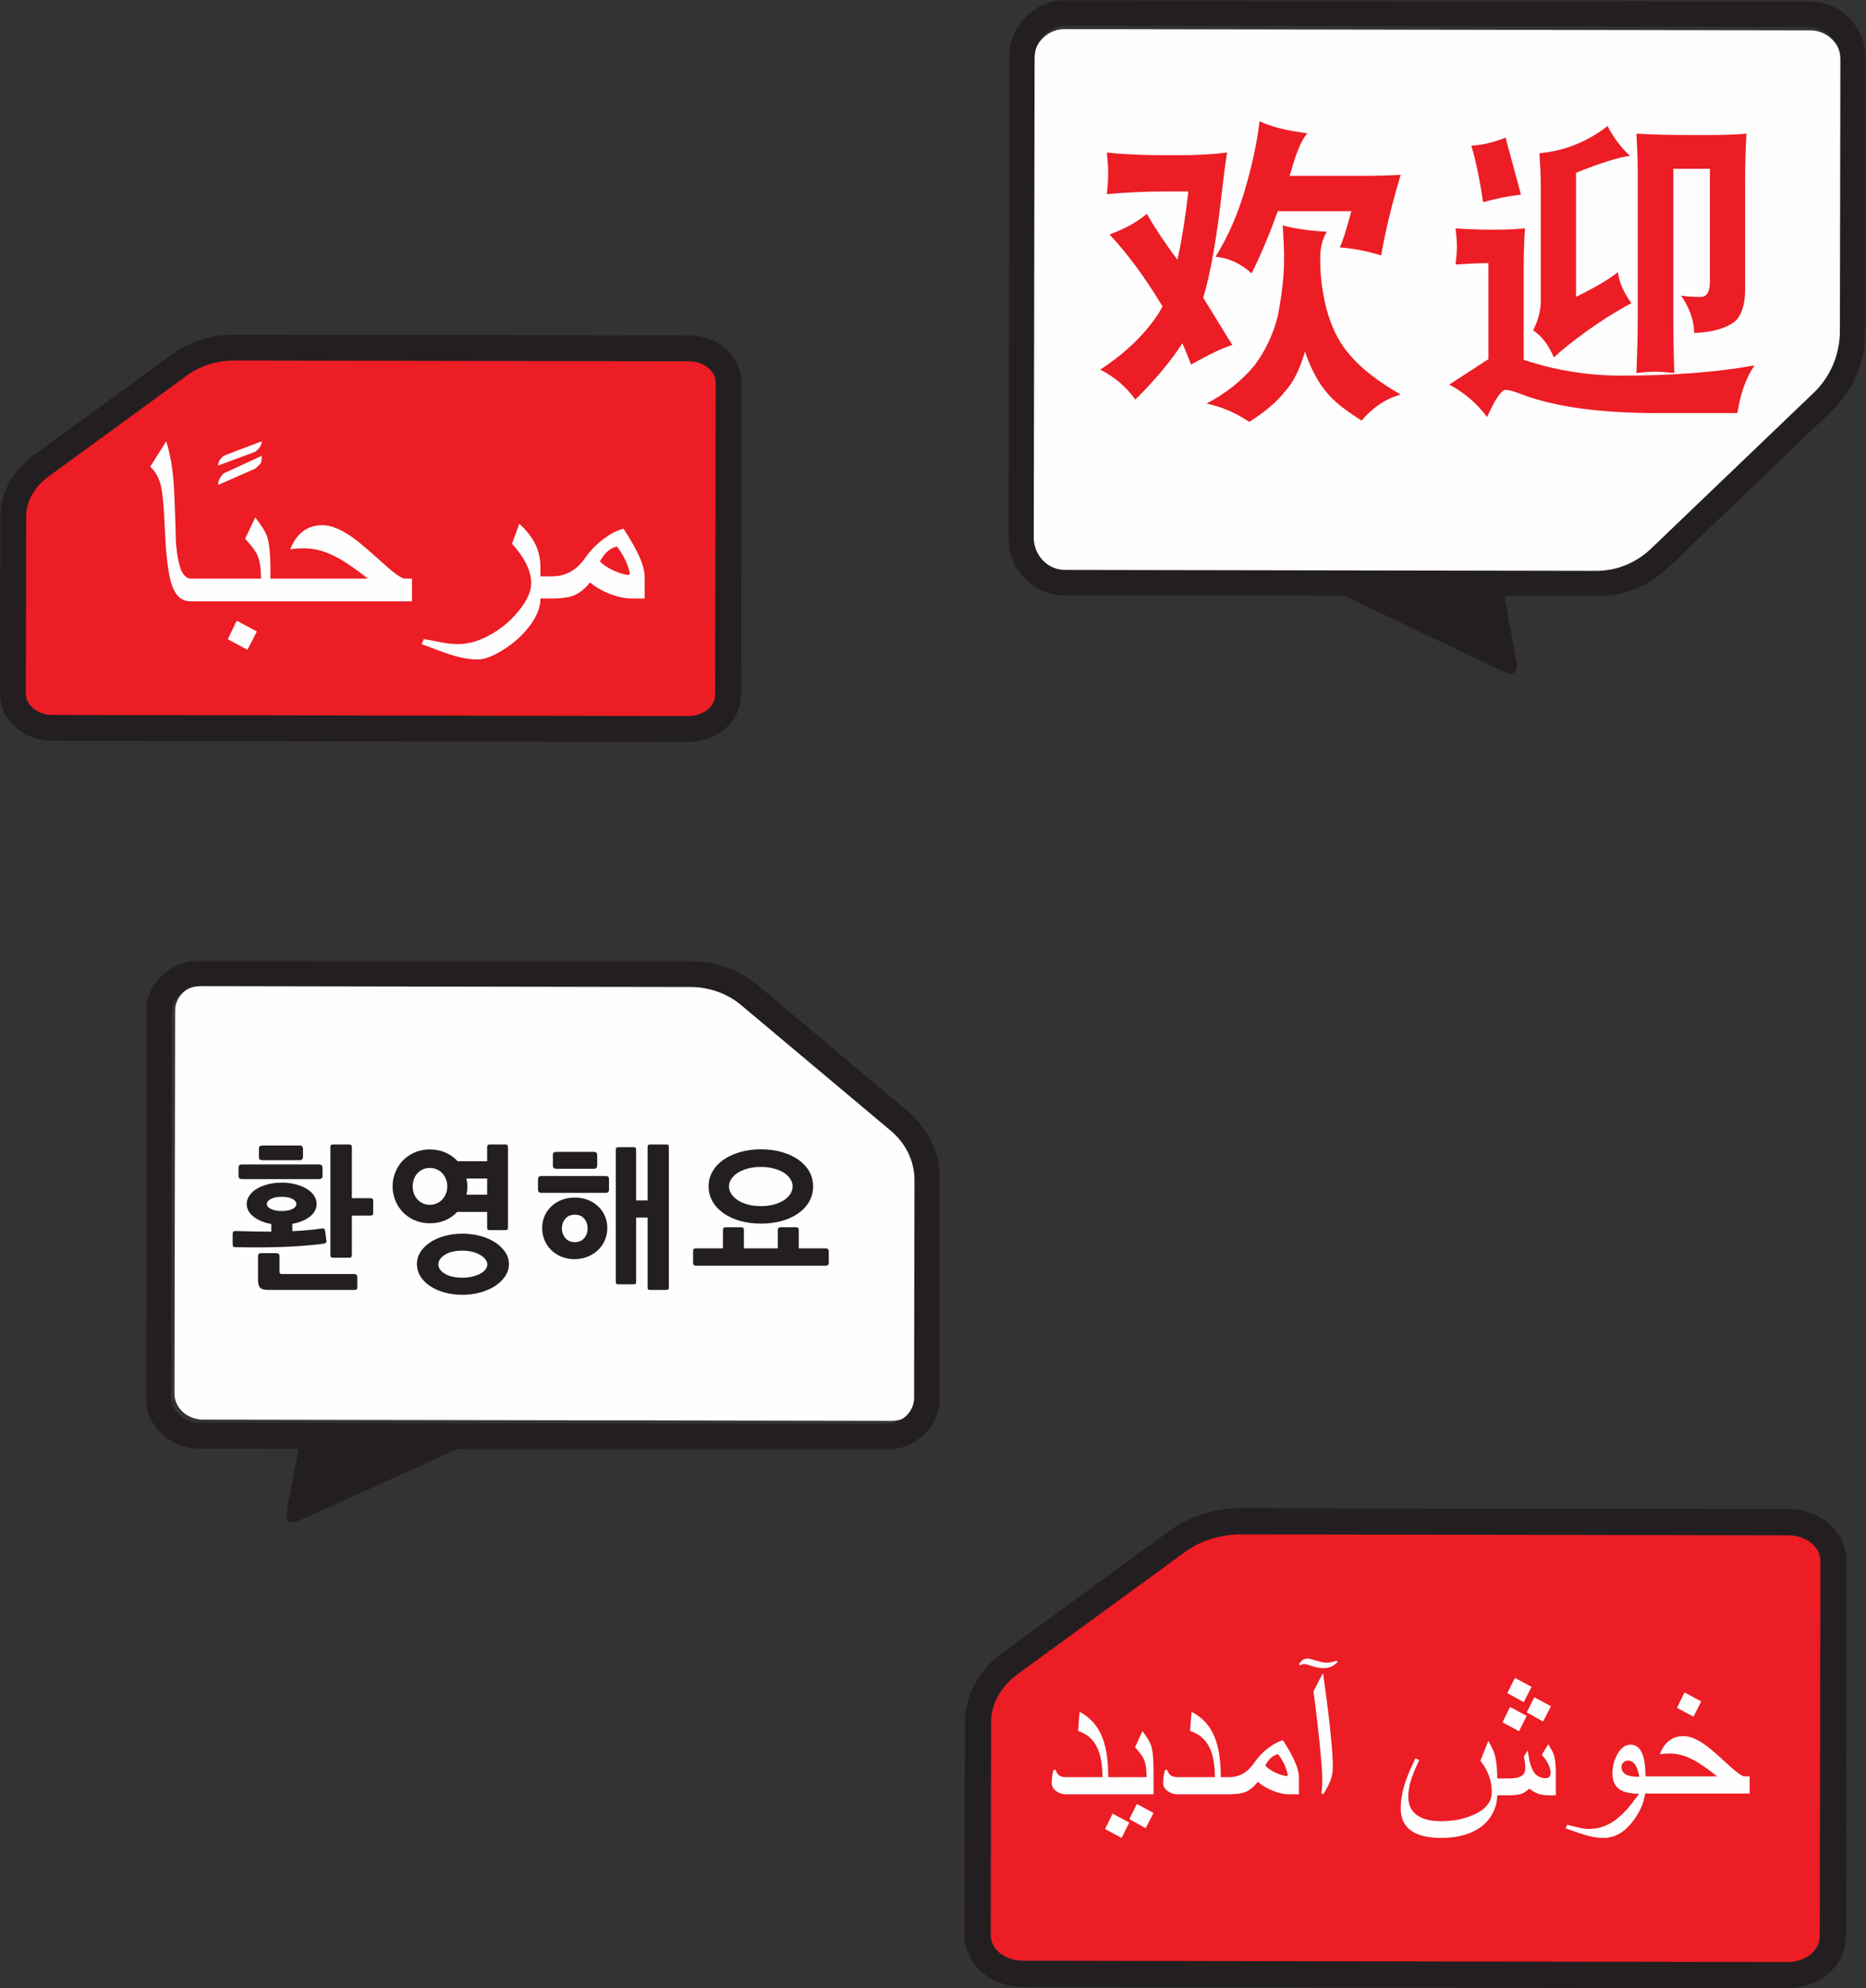 <?xml version="1.0" encoding="UTF-8"?>
<svg width="385px" height="410px" viewBox="0 0 385 410" version="1.1" xmlns="http://www.w3.org/2000/svg" xmlns:xlink="http://www.w3.org/1999/xlink">
    <rect x="0" y="0" width="385" height="410" fill="#333333" stroke="none"/>
    <title>left-SIM-images</title>
    <defs>
        <polygon id="path-1" points="0 0 164 0 164 101 0 101"></polygon>
        <polygon id="path-3" points="0 0 36 0 36 18 0 18"></polygon>
        <polygon id="path-5" points="0 0 177 0 177 123 0 123"></polygon>
    </defs>
    <g id="WEB-ELEMENTS" stroke="none" stroke-width="1" fill="none" fill-rule="evenodd">
        <g id="theSIMshop_LP_desktop" transform="translate(-212, -158)">
            <g id="left-SIM-images" transform="translate(212, 158)">
                <g id="Group-16" transform="translate(0, 69)">
                    <path d="M5,39 L5,74.413 C4.996,76.815 8.456,78.766 11.496,78.771 L142.376,79 C145.416,79.005 147.883,77.063 147.887,74.662 L148,10.521 C148.004,8.12 145.543,5.169 142.504,5.164 L48.956,5 C45.381,4.994 41.233,3.43 38.605,5.343 L10.081,28 C7.17,30.119 5.005,32.335 5,35.463 L5,39 Z" id="Fill-1" fill="#EC1D24"></path>
                    <g id="Group-5" fill="#231F20">
                        <path d="M48.36,0 C43.657,0 39.118,1.422 35.579,4.003 L6.843,24.963 C2.543,28.099 0.072,32.683 0.064,37.538 L1.39387603e-05,74.041 C-0.005,76.834 1.318,79.49 3.63,81.326 C5.607,82.898 8.166,83.765 10.836,83.77 L142.017,84 L142.039,84 C144.705,84 147.262,83.139 149.241,81.575 C151.553,79.747 152.882,77.099 152.887,74.309 L153,9.894 C153.005,7.1 151.682,4.445 149.371,2.608 C147.393,1.037 144.834,0.169 142.164,0.165 L48.401,0 L48.36,0 Z M48.36,5.343 C48.37,5.343 48.381,5.343 48.391,5.343 L142.154,5.508 C145.201,5.513 147.667,7.473 147.663,9.885 L147.55,74.299 C147.546,76.708 145.08,78.657 142.039,78.657 L142.027,78.657 L10.846,78.427 C7.799,78.421 5.333,76.462 5.337,74.05 L5.401,37.548 C5.407,34.406 7.068,31.41 9.986,29.282 L38.722,8.322 C41.348,6.406 44.788,5.343 48.36,5.343 L48.36,5.343 Z" id="Fill-3"></path>
                    </g>
                    <path d="M54,22 C50.228,23.423 47.613,24.416 46.159,24.988 C45.386,25.629 45,26.306 45,27 C48.509,25.708 51.063,24.759 52.658,24.162 C53.554,23.468 54,22.747 54,22" id="Fill-6" fill="#FEFEFE"></path>
                    <path d="M53.645,26.719 C53.883,26.495 54,25.925 54,25 C50.228,26.735 47.613,27.937 46.159,28.606 C45.386,29.38 45,30.174 45,31 C48.509,29.463 51.07,28.34 52.684,27.629 C53.089,27.247 53.409,26.944 53.645,26.719" id="Fill-8" fill="#FEFEFE"></path>
                    <polygon id="Fill-10" fill="#FEFEFE" points="47 62.806 51.05 65 53 61.217 48.85 59"></polygon>
                    <path d="M79.004,47.124 C76.221,44.606 74.214,42.895 72.982,41.996 C70.502,40.197 68.354,39.297 66.533,39.297 C64.676,39.297 63.141,39.884 61.929,41.052 C61.09,41.859 60.411,42.934 59.895,44.264 C60.821,44.137 61.742,44.073 62.651,44.073 C64.133,44.073 65.595,44.323 67.042,44.831 C68.324,45.281 69.745,46 71.297,46.987 C72.545,47.779 74.08,48.889 75.901,50.307 L55.795,50.307 L55.795,48.42 C55.795,45.218 55.555,42.925 55.073,41.536 C54.75,40.617 53.948,39.341 52.662,37.703 L50.575,42.103 C51.913,43.56 52.752,44.675 53.092,45.447 C53.591,46.567 53.841,48.185 53.841,50.307 L43.071,50.307 L40.538,50.307 L39.323,50.307 C38.734,50.307 38.191,49.93 37.691,49.173 C37.083,48.273 36.62,46.225 36.3,43.022 C36.12,36.041 35.941,31.612 35.764,29.744 C35.478,26.742 34.988,24.161 34.292,22 L31,27.231 C31.696,27.882 32.239,28.639 32.631,29.5 C32.954,30.204 33.209,31.103 33.395,32.213 C33.582,33.323 33.735,34.946 33.851,37.087 C33.965,39.228 34.076,41.311 34.186,43.345 C34.362,45.848 34.617,47.95 34.947,49.661 C35.276,51.373 35.764,52.653 36.406,53.519 C37.139,54.511 38.111,55 39.323,55 L40.538,55 L43.071,55 L54.086,55 L55.795,55 L85,55 L85,50.307 L83.395,50.307 C82.626,50.145 81.165,49.085 79.004,47.124" id="Fill-12" fill="#FEFEFE"></path>
                    <path d="M129.722,49.588 C128.699,49.469 127.612,49.136 126.458,48.589 C125.304,48.046 124.409,47.432 123.774,46.752 C124.303,45.876 124.76,45.253 125.148,44.887 C125.73,44.311 126.444,43.911 127.291,43.701 C127.96,44.577 128.499,45.429 128.903,46.252 C129.38,47.233 129.731,48.232 129.961,49.245 L129.722,49.588 Z M131.546,44.991 C130.823,43.521 129.856,41.865 128.64,40.028 C127.459,40.304 126.164,40.956 124.753,41.969 C123.185,43.112 121.863,44.449 120.788,45.986 C119.996,47.128 119.112,48.013 118.145,48.641 C116.893,49.45 115.466,49.85 113.861,49.85 L111.505,49.85 L111.505,48.041 C111.505,46.186 111.117,44.501 110.341,42.997 C109.654,41.665 108.588,40.332 107.142,39 L105.636,43.126 C106.817,44.425 107.734,45.681 108.385,46.909 C109.197,48.432 109.601,49.888 109.601,51.268 C109.601,52.881 108.819,54.689 107.25,56.693 C105.679,58.701 103.785,60.357 101.565,61.67 C99.116,63.107 96.762,63.826 94.507,63.826 C93.484,63.826 92.344,63.707 91.085,63.469 C89.823,63.231 88.612,63.003 87.45,62.774 L87,63.826 C88.25,64.297 89.512,64.773 90.781,65.244 C92.278,65.801 93.566,66.215 94.641,66.477 C96.049,66.829 97.363,67 98.577,67 C99.899,67 101.582,66.372 103.627,65.116 C105.777,63.802 107.576,62.232 109.019,60.409 C110.677,58.344 111.505,56.35 111.505,54.418 L113.94,54.418 C115.985,54.418 117.541,54.18 118.607,53.7 C119.672,53.219 120.717,52.353 121.739,51.111 C123.044,52.181 124.55,53.019 126.26,53.633 C127.739,54.161 129.071,54.418 130.251,54.418 L133,54.418 L133,49.85 C133,48.608 132.516,46.985 131.546,44.991 L131.546,44.991 Z" id="Fill-14" fill="#FEFEFE"></path>
                </g>
                <g id="Group-17" transform="translate(30, 198)">
                    <path d="M160,44.865 L159.922,89.652 C159.916,92.611 157.239,95.006 153.942,95 L11.961,94.752 C8.664,94.746 5.995,92.342 6,89.383 L6.139,10.348 C6.144,7.389 8.821,4.994 12.118,5 L113.601,5.178 C117.479,5.184 121.211,6.503 124.054,8.871 L155.071,34.704 C158.22,37.327 160.007,41.01 160,44.865" id="Fill-1" fill="#FEFEFE"></path>
                    <g id="Group-5">
                        <mask id="mask-2" fill="white">
                            <use xlink:href="#path-1"></use>
                        </mask>
                        <g id="Clip-4"></g>
                        <path d="M11.423,0 L11.413,0 L11.401,0 C5.201,0 0.148,4.805 0.138,10.71 L-8.66388362e-05,90.002 C-0.01,95.918 5.035,100.74 11.247,100.751 L152.637,101 L152.659,101 C158.859,101 163.912,96.196 163.922,90.29 L164,45.357 C164.01,39.906 161.523,34.688 157.179,31.043 L126.291,5.125 C122.499,1.944 117.595,0.187 112.483,0.178 L11.423,0 Z M11.401,5.354 L11.413,5.354 L112.474,5.532 C116.335,5.539 120.052,6.862 122.884,9.238 L153.772,35.155 C156.907,37.786 158.686,41.481 158.68,45.348 L158.602,90.281 C158.596,93.246 155.937,95.646 152.659,95.646 L152.647,95.646 L11.257,95.397 C7.973,95.391 5.315,92.979 5.32,90.011 L5.458,10.719 C5.464,7.754 8.124,5.354 11.401,5.354 L11.401,5.354 Z" id="Fill-3" fill="#231F20" mask="url(#mask-2)"></path>
                    </g>
                    <path d="M46.362,52.67 L42.597,52.67 L42.597,60.76 C42.597,60.991 42.554,61.148 42.47,61.232 C42.384,61.316 42.225,61.358 41.991,61.358 L38.769,61.358 C38.535,61.358 38.375,61.316 38.29,61.232 C38.205,61.148 38.163,60.991 38.163,60.76 L38.163,38.598 C38.163,38.367 38.205,38.21 38.29,38.126 C38.375,38.042 38.535,38 38.769,38 L41.991,38 C42.225,38 42.384,38.042 42.47,38.126 C42.554,38.21 42.597,38.367 42.597,38.598 L42.597,49.08 L46.362,49.08 C46.553,49.08 46.708,49.107 46.824,49.159 C46.941,49.212 47,49.385 47,49.679 L47,52.071 C47,52.302 46.952,52.46 46.856,52.544 C46.761,52.628 46.596,52.67 46.362,52.67 M28.113,48.797 C27.199,48.797 26.459,48.944 25.896,49.238 C25.332,49.532 25.051,49.879 25.051,50.277 C25.051,50.676 25.332,51.017 25.896,51.3 C26.459,51.583 27.199,51.725 28.113,51.725 C29.07,51.725 29.815,51.583 30.346,51.3 C30.878,51.017 31.144,50.676 31.144,50.277 C31.144,49.879 30.878,49.532 30.346,49.238 C29.815,48.944 29.07,48.797 28.113,48.797 M31.846,41.242 L24.093,41.242 C23.902,41.242 23.743,41.206 23.615,41.132 C23.487,41.059 23.423,40.875 23.423,40.581 L23.423,38.881 C23.423,38.609 23.487,38.43 23.615,38.346 C23.743,38.262 23.902,38.22 24.093,38.22 L31.846,38.22 C32.292,38.22 32.516,38.452 32.516,38.913 L32.516,40.518 C32.516,41.001 32.292,41.242 31.846,41.242 M43.044,68 L25.433,68 C24.987,68 24.62,67.963 24.333,67.89 C24.046,67.816 23.822,67.696 23.663,67.528 C23.503,67.36 23.391,67.129 23.328,66.835 C23.264,66.541 23.232,66.174 23.232,65.734 L23.232,61.043 C23.232,60.623 23.444,60.414 23.87,60.414 L26.996,60.414 C27.443,60.414 27.667,60.623 27.667,61.043 L27.667,64.254 C27.667,64.569 27.826,64.726 28.145,64.726 L43.044,64.726 C43.214,64.726 43.368,64.763 43.507,64.836 C43.645,64.91 43.714,65.062 43.714,65.293 L43.714,67.433 C43.714,67.727 43.645,67.895 43.507,67.937 C43.368,67.979 43.214,68 43.044,68 M35.834,45.146 L19.914,45.146 C19.446,45.146 19.212,44.925 19.212,44.485 L19.212,42.816 C19.212,42.355 19.446,42.124 19.914,42.124 L35.834,42.124 C36.301,42.124 36.536,42.355 36.536,42.816 L36.536,44.516 C36.536,44.936 36.301,45.146 35.834,45.146 M36.759,58.462 C33.824,58.84 30.825,59.07 27.762,59.154 C24.7,59.238 21.647,59.249 18.606,59.186 C18.351,59.186 18.186,59.134 18.112,59.028 C18.037,58.923 18,58.756 18,58.525 L18,56.478 C18,56.248 18.042,56.085 18.128,55.99 C18.212,55.896 18.372,55.849 18.606,55.849 C19.861,55.891 21.095,55.922 22.307,55.943 C23.519,55.964 24.742,55.975 25.976,55.975 L25.976,54.401 C24.465,54.128 23.243,53.624 22.307,52.89 C21.371,52.156 20.903,51.284 20.903,50.277 C20.903,49.647 21.089,49.065 21.461,48.53 C21.833,47.995 22.339,47.533 22.977,47.145 C23.615,46.756 24.375,46.447 25.258,46.216 C26.14,45.985 27.092,45.87 28.113,45.87 C29.134,45.87 30.086,45.985 30.969,46.216 C31.851,46.447 32.616,46.756 33.266,47.145 C33.914,47.533 34.419,47.995 34.781,48.53 C35.142,49.065 35.323,49.647 35.323,50.277 C35.323,51.284 34.861,52.15 33.936,52.874 C33.01,53.598 31.803,54.097 30.314,54.369 L30.314,55.881 C31.314,55.838 32.303,55.776 33.282,55.691 C34.26,55.608 35.249,55.492 36.249,55.345 C36.546,55.303 36.748,55.309 36.855,55.361 C36.961,55.413 37.035,55.566 37.078,55.817 L37.333,57.801 C37.375,58.032 37.344,58.189 37.238,58.273 C37.131,58.357 36.971,58.42 36.759,58.462" id="Fill-6" fill="#231F20"></path>
                    <path d="M70.512,45.021 L66.242,45.021 C66.366,45.577 66.429,46.122 66.429,46.656 C66.429,47.254 66.366,47.821 66.242,48.355 L70.512,48.355 L70.512,45.021 Z M65.431,59.895 C63.873,59.895 62.652,60.184 61.769,60.761 C60.886,61.338 60.444,62.001 60.444,62.749 C60.444,63.476 60.886,64.111 61.769,64.656 C62.652,65.201 63.873,65.474 65.431,65.474 C66.158,65.474 66.834,65.398 67.457,65.249 C68.08,65.1 68.621,64.901 69.078,64.656 C69.535,64.41 69.893,64.121 70.153,63.791 C70.413,63.459 70.543,63.112 70.543,62.749 C70.543,62.385 70.413,62.033 70.153,61.691 C69.893,61.349 69.535,61.045 69.078,60.777 C68.621,60.51 68.08,60.296 67.457,60.136 C66.834,59.976 66.158,59.895 65.431,59.895 L65.431,59.895 Z M65.431,69 C64.08,69 62.834,68.839 61.691,68.519 C60.548,68.199 59.556,67.755 58.714,67.189 C57.873,66.622 57.213,65.954 56.736,65.185 C56.257,64.416 56.018,63.571 56.018,62.652 C56.018,61.777 56.257,60.959 56.736,60.2 C57.213,59.442 57.873,58.779 58.714,58.212 C59.556,57.646 60.548,57.203 61.691,56.882 C62.834,56.561 64.08,56.401 65.431,56.401 C66.72,56.401 67.94,56.556 69.094,56.866 C70.247,57.176 71.26,57.614 72.132,58.18 C73.005,58.747 73.701,59.41 74.221,60.168 C74.74,60.927 75,61.755 75,62.652 C75,63.571 74.74,64.416 74.221,65.185 C73.701,65.954 73.005,66.622 72.132,67.189 C71.26,67.755 70.247,68.199 69.094,68.519 C67.94,68.839 66.72,69 65.431,69 L65.431,69 Z M58.668,42.841 C58.127,42.841 57.644,42.942 57.218,43.145 C56.792,43.349 56.424,43.621 56.112,43.963 C55.8,44.305 55.561,44.711 55.395,45.181 C55.228,45.651 55.146,46.143 55.146,46.656 C55.146,47.168 55.228,47.655 55.395,48.114 C55.561,48.574 55.8,48.975 56.112,49.316 C56.424,49.658 56.792,49.931 57.218,50.134 C57.644,50.337 58.127,50.439 58.668,50.439 C59.208,50.439 59.701,50.337 60.148,50.134 C60.595,49.931 60.974,49.658 61.286,49.316 C61.598,48.975 61.842,48.574 62.018,48.114 C62.195,47.655 62.283,47.168 62.283,46.656 C62.283,46.143 62.195,45.651 62.018,45.181 C61.842,44.711 61.598,44.305 61.286,43.963 C60.974,43.621 60.595,43.349 60.148,43.145 C59.701,42.942 59.208,42.841 58.668,42.841 L58.668,42.841 Z M58.668,54.253 C57.525,54.253 56.48,54.045 55.535,53.628 C54.589,53.212 53.784,52.656 53.12,51.961 C52.454,51.267 51.935,50.46 51.561,49.541 C51.187,48.622 51,47.66 51,46.656 C51,45.63 51.187,44.658 51.561,43.738 C51.935,42.819 52.454,42.013 53.12,41.318 C53.784,40.624 54.589,40.067 55.535,39.651 C56.48,39.234 57.525,39.026 58.668,39.026 C59.873,39.026 60.963,39.245 61.94,39.683 C62.917,40.121 63.748,40.714 64.434,41.462 L70.512,41.462 L70.512,38.609 C70.512,38.374 70.553,38.214 70.636,38.128 C70.719,38.043 70.875,38 71.104,38 L74.221,38 C74.449,38 74.605,38.043 74.688,38.128 C74.771,38.214 74.813,38.374 74.813,38.609 L74.813,55.087 C74.813,55.343 74.771,55.503 74.688,55.568 C74.605,55.632 74.449,55.664 74.221,55.664 L71.104,55.664 C70.875,55.664 70.719,55.632 70.636,55.568 C70.553,55.503 70.512,55.343 70.512,55.087 L70.512,51.913 L64.34,51.913 C63.654,52.64 62.834,53.212 61.878,53.628 C60.922,54.045 59.852,54.253 58.668,54.253 L58.668,54.253 Z" id="Fill-8" fill="#231F20"></path>
                    <path d="M107.424,68 L104.193,68 C103.958,68 103.804,67.963 103.729,67.89 C103.654,67.817 103.617,67.666 103.617,67.437 L103.617,53.078 L101.25,53.078 L101.25,66.28 C101.25,66.55 101.212,66.712 101.138,66.764 C101.063,66.816 100.909,66.842 100.674,66.842 L97.667,66.842 C97.432,66.842 97.272,66.816 97.187,66.764 C97.102,66.712 97.059,66.55 97.059,66.28 L97.059,39.126 C97.059,38.897 97.102,38.746 97.187,38.672 C97.272,38.6 97.432,38.563 97.667,38.563 L100.674,38.563 C100.909,38.563 101.063,38.6 101.138,38.672 C101.212,38.746 101.25,38.897 101.25,39.126 L101.25,49.543 L103.617,49.543 L103.617,38.563 C103.617,38.334 103.66,38.182 103.746,38.109 C103.83,38.036 103.99,38 104.225,38 L107.424,38 C107.659,38 107.813,38.036 107.888,38.109 C107.962,38.182 108,38.334 108,38.563 L108,67.437 C108,67.666 107.962,67.817 107.888,67.89 C107.813,67.963 107.659,68 107.424,68 M88.582,52.484 C87.771,52.484 87.126,52.76 86.647,53.313 C86.166,53.866 85.927,54.528 85.927,55.299 C85.927,56.071 86.166,56.738 86.647,57.301 C87.126,57.864 87.771,58.146 88.582,58.146 C89.435,58.146 90.09,57.864 90.549,57.301 C91.007,56.738 91.237,56.071 91.237,55.299 C91.237,54.528 91.007,53.866 90.549,53.313 C90.09,52.76 89.435,52.484 88.582,52.484 M92.548,43.005 L84.775,43.005 C84.583,43.005 84.418,42.969 84.279,42.895 C84.14,42.822 84.071,42.64 84.071,42.348 L84.071,40.19 C84.071,39.919 84.14,39.741 84.279,39.658 C84.418,39.575 84.583,39.532 84.775,39.532 L92.548,39.532 C92.996,39.532 93.22,39.762 93.22,40.221 L93.22,42.317 C93.22,42.776 92.996,43.005 92.548,43.005 M88.55,61.649 C87.569,61.649 86.667,61.483 85.846,61.149 C85.025,60.816 84.322,60.362 83.735,59.788 C83.149,59.215 82.69,58.537 82.36,57.755 C82.029,56.973 81.864,56.134 81.864,55.237 C81.864,54.34 82.029,53.511 82.36,52.75 C82.69,51.989 83.154,51.326 83.751,50.763 C84.348,50.2 85.058,49.757 85.879,49.434 C86.699,49.111 87.601,48.949 88.582,48.949 C89.562,48.949 90.463,49.111 91.285,49.434 C92.106,49.757 92.815,50.2 93.412,50.763 C94.009,51.326 94.473,51.989 94.804,52.75 C95.135,53.511 95.3,54.34 95.3,55.237 C95.3,56.113 95.135,56.942 94.804,57.724 C94.473,58.506 94.009,59.184 93.412,59.757 C92.815,60.331 92.101,60.789 91.269,61.133 C90.437,61.478 89.531,61.649 88.55,61.649 M94.98,47.979 L81.704,47.979 C81.234,47.979 81,47.75 81,47.291 L81,45.163 C81,44.726 81.234,44.506 81.704,44.506 L94.98,44.506 C95.428,44.506 95.652,44.726 95.652,45.163 L95.652,47.322 C95.652,47.76 95.428,47.979 94.98,47.979" id="Fill-10" fill="#231F20"></path>
                    <path d="M127,42.634 C126.004,42.634 125.102,42.744 124.293,42.964 C123.484,43.183 122.795,43.476 122.225,43.841 C121.654,44.206 121.208,44.635 120.887,45.125 C120.565,45.616 120.404,46.123 120.404,46.645 C120.404,47.188 120.565,47.705 120.887,48.196 C121.208,48.687 121.654,49.12 122.225,49.496 C122.795,49.872 123.484,50.17 124.293,50.389 C125.102,50.608 126.004,50.718 127,50.718 C127.975,50.718 128.867,50.608 129.676,50.389 C130.484,50.17 131.174,49.872 131.745,49.496 C132.315,49.12 132.755,48.687 133.067,48.196 C133.378,47.705 133.534,47.188 133.534,46.645 C133.534,46.123 133.378,45.616 133.067,45.125 C132.755,44.635 132.315,44.206 131.745,43.841 C131.174,43.476 130.484,43.183 129.676,42.964 C128.867,42.744 127.975,42.634 127,42.634 M127,54.321 C125.465,54.321 124.044,54.139 122.738,53.773 C121.431,53.408 120.29,52.885 119.316,52.206 C118.34,51.528 117.578,50.718 117.029,49.778 C116.479,48.838 116.204,47.794 116.204,46.645 C116.204,45.517 116.479,44.483 117.029,43.543 C117.578,42.603 118.336,41.799 119.3,41.13 C120.264,40.462 121.405,39.94 122.722,39.564 C124.039,39.188 125.465,39 127,39 C128.556,39 129.987,39.188 131.294,39.564 C132.6,39.94 133.736,40.462 134.7,41.13 C135.664,41.799 136.416,42.603 136.956,43.543 C137.495,44.483 137.764,45.517 137.764,46.645 C137.764,47.794 137.495,48.838 136.956,49.778 C136.416,50.718 135.664,51.528 134.7,52.206 C133.736,52.885 132.6,53.408 131.294,53.773 C129.987,54.139 128.556,54.321 127,54.321 M140.347,63 L113.622,63 C113.352,63 113.181,62.937 113.109,62.812 C113.036,62.687 113,62.53 113,62.342 L113,60.086 C113,59.856 113.036,59.69 113.109,59.585 C113.181,59.48 113.352,59.428 113.622,59.428 L119.16,59.428 L119.16,55.7 C119.16,55.47 119.201,55.308 119.285,55.214 C119.367,55.12 119.534,55.073 119.782,55.073 L122.831,55.073 C123.1,55.073 123.277,55.12 123.36,55.214 C123.443,55.308 123.484,55.47 123.484,55.7 L123.484,59.428 L130.484,59.428 L130.484,55.7 C130.484,55.47 130.526,55.308 130.609,55.214 C130.692,55.12 130.868,55.073 131.138,55.073 L134.187,55.073 C134.436,55.073 134.601,55.12 134.684,55.214 C134.767,55.308 134.809,55.47 134.809,55.7 L134.809,59.428 L140.347,59.428 C140.782,59.428 141,59.647 141,60.086 L141,62.342 C141,62.781 140.782,63 140.347,63" id="Fill-12" fill="#231F20"></path>
                    <g id="Group-16" transform="translate(29, 98)">
                        <mask id="mask-4" fill="white">
                            <use xlink:href="#path-3"></use>
                        </mask>
                        <g id="Clip-15"></g>
                        <path d="M2.889,1.282 L0.03,16.17 C-0.203,17.38 0.972,18.363 2.063,17.87 L35.113,2.93 C36.579,2.268 36.121,-0.002 34.523,0 L4.331,0.052 C3.63,0.053 3.026,0.568 2.889,1.282" id="Fill-14" fill="#231F20" mask="url(#mask-4)"></path>
                    </g>
                </g>
                <g id="Group-30" transform="translate(199, 311)">
                    <path d="M4,89.094 C3.994,92.187 7.062,94.699 10.85,94.706 L173.99,95 C177.779,95.007 180.854,92.506 180.859,89.413 L178.669,9.803 C178.675,6.71 175.082,3.007 171.293,3 L57.544,0.999 C53.088,0.992 48.793,2.356 45.518,4.819 L9.781,31.693 C6.153,34.421 4.086,38.263 4.079,42.291 L4,89.094 Z" id="Fill-1" fill="#EC1D24"></path>
                    <g id="Group-5" fill="#231F20">
                        <path d="M57.154,0 C51.709,0 46.459,1.642 42.373,4.622 L7.81,29.836 C2.906,33.415 0.087,38.626 0.077,44.135 L1.49889465e-05,88.046 C-0.005,91.089 1.445,93.99 3.978,96.003 C6.18,97.753 9.037,98.719 12.024,98.724 L169.803,99 L169.828,99 C172.809,99 175.664,98.041 177.867,96.3 C180.402,94.296 181.859,91.403 181.864,88.364 L182,10.876 C182.005,7.833 180.555,4.932 178.022,2.919 C175.82,1.169 172.963,0.203 169.976,0.197 L57.202,0 L57.154,0 Z M57.154,5.404 C57.167,5.404 57.18,5.404 57.192,5.404 L169.967,5.601 C173.631,5.608 176.598,7.965 176.592,10.866 L176.457,88.355 C176.451,91.252 173.485,93.596 169.828,93.596 L169.813,93.596 L12.033,93.32 C8.369,93.314 5.403,90.956 5.408,88.055 L5.485,44.144 C5.492,40.365 7.49,36.761 10.999,34.201 L45.562,8.987 C48.721,6.683 52.858,5.404 57.154,5.404 L57.154,5.404 Z" id="Fill-3"></path>
                    </g>
                    <polygon id="Fill-6" fill="#FEFEFE" points="34 64.121 37.375 66 39 62.852 35.562 61"></polygon>
                    <path d="M36.711,45.981 L35.185,49.293 C36.163,50.39 36.776,51.228 37.024,51.81 C37.389,52.653 37.572,53.871 37.572,55.468 L29.66,55.468 C29.66,52.193 29.281,49.536 28.524,47.505 C27.585,44.988 25.988,43.152 23.732,42 L23.438,45.945 C25.329,46.552 26.679,47.777 27.487,49.617 C28.139,51.096 28.465,53.046 28.465,55.468 L27.849,55.468 L20.896,55.468 C20.348,55.468 19.917,55.364 19.604,55.166 C19.226,54.919 18.964,54.518 18.82,53.966 L18.372,53.966 C18.227,54.467 18.129,54.927 18.078,55.346 C18.025,55.766 18,56.233 18,56.748 C18,57.359 18.296,57.885 18.89,58.33 C19.483,58.779 20.151,59 20.896,59 L27.849,59 L29.66,59 L39,59 L39,54.047 C39,51.637 38.825,49.911 38.472,48.866 C38.236,48.174 37.65,47.214 36.711,45.981" id="Fill-8" fill="#FEFEFE"></path>
                    <polygon id="Fill-10" fill="#FEFEFE" points="29 66.165 32.404 68 34 64.836 30.554 63"></polygon>
                    <path d="M66.529,55.265 C65.758,55.173 64.938,54.916 64.068,54.493 C63.198,54.073 62.523,53.598 62.044,53.072 C62.443,52.395 62.788,51.913 63.081,51.63 C63.519,51.185 64.057,50.875 64.696,50.714 C65.2,51.39 65.606,52.049 65.911,52.686 C66.271,53.444 66.536,54.217 66.709,55 L66.529,55.265 Z M65.713,47.873 C64.823,48.086 63.846,48.59 62.783,49.374 C61.6,50.257 60.604,51.291 59.794,52.48 C59.196,53.363 58.53,54.047 57.801,54.533 C56.857,55.159 55.781,55.468 54.571,55.468 L52.878,55.468 C52.878,52.193 52.492,49.536 51.721,47.505 C50.764,44.988 49.138,43.152 46.84,42 L46.54,45.945 C48.466,46.552 49.842,47.777 50.665,49.617 C51.329,51.096 51.661,53.047 51.661,55.468 L51.522,55.468 L43.949,55.468 C43.392,55.468 42.953,55.364 42.634,55.166 C42.249,54.92 41.982,54.518 41.836,53.966 L41.379,53.966 C41.231,54.467 41.132,54.927 41.079,55.346 C41.025,55.766 41,56.233 41,56.748 C41,57.359 41.301,57.885 41.906,58.33 C42.511,58.779 43.191,59 43.949,59 L51.522,59 L52.878,59 L54.631,59 C56.172,59 57.346,58.816 58.149,58.445 C58.952,58.073 59.739,57.403 60.51,56.443 C61.494,57.271 62.629,57.918 63.919,58.393 C65.034,58.801 66.038,59 66.928,59 L69,59 L69,55.468 C69,54.507 68.635,53.252 67.904,51.711 C67.359,50.574 66.63,49.293 65.713,47.873 L65.713,47.873 Z" id="Fill-12" fill="#FEFEFE"></path>
                    <path d="M74.666,31.859 C74.235,31.859 73.693,31.762 73.039,31.575 C71.732,31.194 71.02,31 70.9,31 C70.405,31 70.005,31.123 69.705,31.359 C69.561,31.465 69.325,31.733 69,32.163 L69.215,32.393 C69.41,32.312 69.588,32.247 69.744,32.205 C69.901,32.163 70.059,32.144 70.215,32.144 C70.293,32.144 70.981,32.338 72.273,32.732 C72.862,32.913 73.483,33 74.137,33 C74.764,33 75.346,32.855 75.883,32.57 C76.261,32.37 76.634,32.079 77,31.698 L76.725,31.446 C76.046,31.724 75.359,31.859 74.666,31.859" id="Fill-14" fill="#FEFEFE"></path>
                    <path d="M74.817,40.239 C74.473,37.602 74.191,35.518 73.969,34 C73.646,34.601 73.309,35.239 72.952,35.92 C72.598,36.601 72.279,37.232 72,37.819 C72.237,39.525 72.453,41.199 72.649,42.84 C72.969,45.543 73.246,48.145 73.475,50.63 C73.707,53.116 73.821,55.051 73.821,56.439 C73.821,56.612 73.804,56.953 73.77,57.457 C73.733,57.964 73.696,58.413 73.654,58.797 L74.031,59 C74.729,57.841 75.182,56.993 75.391,56.457 C75.797,55.456 76,54.428 76,53.359 C76,52.014 75.873,50.018 75.622,47.377 C75.427,45.261 75.158,42.877 74.817,40.239" id="Fill-16" fill="#FEFEFE"></path>
                    <polygon id="Fill-18" fill="#FEFEFE" points="117 36.854 113.562 35 112 38.146 115.375 40"></polygon>
                    <polygon id="Fill-20" fill="#FEFEFE" points="119.375 44 121 40.851 117.563 39 116 42.117"></polygon>
                    <path d="M120.44,48.679 L119.116,50.854 C119.617,51.41 120.017,51.97 120.322,52.53 C120.73,53.285 120.934,53.996 120.934,54.661 C120.934,54.953 120.851,55.195 120.687,55.39 C120.522,55.582 120.288,55.68 119.985,55.68 C118.998,55.68 118.234,55.361 117.695,54.718 C117.207,54.148 116.818,53.212 116.529,51.908 L116.214,49.976 L115.423,51.172 C115.514,51.638 115.584,52.067 115.63,52.458 C115.677,52.847 115.7,53.238 115.7,53.624 C115.7,54.314 115.469,54.827 115.008,55.159 C114.482,55.546 113.593,55.737 112.342,55.737 L109.912,55.737 C109.912,53.693 109.748,52.075 109.418,50.894 C109.18,50.055 108.733,49.091 108.075,48 L106.436,52.089 C107.133,52.956 107.672,53.859 108.055,54.798 C108.542,55.997 108.787,57.261 108.787,58.591 C108.787,60.57 107.548,62.109 105.072,63.214 C103.085,64.103 100.825,64.551 98.296,64.551 C96.137,64.551 94.475,64.124 93.31,63.265 C92.143,62.405 91.562,61.155 91.562,59.508 C91.562,58.591 91.709,57.579 92.006,56.474 C92.303,55.372 92.911,53.866 93.833,51.952 L93.043,51.591 C92.331,53.079 91.83,54.184 91.542,54.899 C91.068,56.084 90.692,57.261 90.415,58.432 C90.139,59.599 90,60.758 90,61.9 C90,64.013 90.764,65.58 92.292,66.602 C93.687,67.534 95.702,68 98.336,68 C101.247,68 103.669,67.448 105.606,66.346 C107.146,65.468 108.293,64.276 109.043,62.773 C109.622,61.618 109.912,60.433 109.912,59.205 L112.342,59.205 C113.526,59.205 114.428,59.089 115.047,58.851 C115.482,58.678 115.976,58.338 116.529,57.832 C117.147,58.309 117.756,58.66 118.355,58.88 C118.955,59.096 119.651,59.205 120.44,59.205 L122,59.205 L122,54.422 C122,52.826 121.855,51.612 121.565,50.774 C121.434,50.399 121.059,49.705 120.44,48.679" id="Fill-22" fill="#FEFEFE"></path>
                    <polygon id="Fill-24" fill="#FEFEFE" points="116 42.835 112.555 41 111 44.164 114.404 46"></polygon>
                    <polygon id="Fill-26" fill="#FEFEFE" points="152 39.85 148.555 38 147 41.173 150.403 43"></polygon>
                    <path d="M135.546,53.371 C135.546,52.991 135.682,52.674 135.952,52.423 C136.221,52.173 136.541,52.047 136.91,52.047 C137.424,52.047 137.859,52.265 138.216,52.7 C138.613,53.187 138.954,54.055 139.239,55.303 L139.165,55.303 L139.165,55.404 C137.899,55.396 136.981,55.224 136.416,54.886 C135.836,54.539 135.546,54.034 135.546,53.371 L135.546,53.371 Z M162,55.303 L160.815,55.303 C160.247,55.181 159.167,54.381 157.571,52.903 C155.516,51.004 154.033,49.713 153.123,49.035 C151.291,47.679 149.704,47 148.359,47 C146.987,47 145.854,47.443 144.958,48.323 C144.339,48.932 143.837,49.743 143.456,50.746 C144.14,50.65 144.821,50.602 145.492,50.602 C146.586,50.602 147.666,50.79 148.735,51.174 C149.683,51.513 150.732,52.054 151.878,52.799 C152.801,53.397 153.934,54.234 155.279,55.303 L140.508,55.303 C140.508,53.393 140.311,51.896 139.915,50.827 C139.414,49.455 138.592,48.77 137.444,48.77 C136.31,48.77 135.375,49.463 134.638,50.849 C134.004,52.04 133.689,53.334 133.689,54.735 C133.689,56.254 134.188,57.345 135.191,58.009 C136.074,58.591 137.405,58.886 139.185,58.886 C138.142,60.324 137.338,61.364 136.772,61.998 C135.652,63.259 134.532,64.225 133.411,64.888 C131.975,65.729 130.453,66.149 128.845,66.149 C128.198,66.149 127.471,66.053 126.66,65.854 C125.848,65.659 125.075,65.471 124.337,65.294 L124,66.009 C124.856,66.304 125.714,66.614 126.57,66.923 C127.652,67.292 128.527,67.55 129.201,67.698 C130.123,67.9 131.018,68 131.889,68 C134.235,68 136.305,66.768 138.098,64.299 C139.412,62.488 140.189,60.668 140.428,58.842 L162,58.842 L162,55.303 Z" id="Fill-28" fill="#FEFEFE"></path>
                </g>
                <g id="Group-12" transform="translate(208, 0)">
                    <path d="M171.901,68.748 L172,12.953 C172.006,9.267 169.115,6.273 165.541,6.267 L11.657,6 C8.083,5.994 5.18,8.977 5.174,12.663 L5,111.123 C4.994,114.809 7.885,117.803 11.459,117.809 L121.45,118 C125.653,118.007 129.704,116.379 132.795,113.441 L166.518,81.385 C169.941,78.131 171.893,73.55 171.901,68.748" id="Fill-1" fill="#FEFEFE"></path>
                    <g id="Group-5">
                        <mask id="mask-6" fill="white">
                            <use xlink:href="#path-5"></use>
                        </mask>
                        <g id="Clip-4"></g>
                        <path d="M11.931,0 L11.922,0 L11.911,0 C5.45,0 0.185,5.367 0.173,11.963 L-8.97891477e-05,110.804 C-0.012,117.412 5.244,122.797 11.716,122.808 L121.327,123 L121.364,123 C126.925,123 132.23,120.853 136.302,116.955 L169.908,84.775 C174.342,80.529 176.891,74.518 176.902,68.284 L177,12.273 C177.006,9.111 175.816,6.126 173.65,3.867 C171.43,1.552 168.459,0.274 165.284,0.268 L11.931,0 Z M11.911,5.283 L11.922,5.283 L165.275,5.551 C168.837,5.557 171.718,8.563 171.712,12.263 L171.614,68.274 C171.605,73.095 169.66,77.694 166.249,80.961 L132.642,113.141 C129.569,116.084 125.543,117.717 121.364,117.717 C121.355,117.717 121.345,117.717 121.336,117.717 L11.725,117.525 C8.164,117.519 5.282,114.514 5.288,110.813 L5.462,11.972 C5.468,8.276 8.354,5.283 11.911,5.283 L11.911,5.283 Z" id="Fill-3" fill="#231F20" mask="url(#mask-6)"></path>
                    </g>
                    <path d="M61.723,27.472 C60.493,28.914 59.399,31.592 58.305,35.574 C58.169,35.848 58.1,36.123 58.1,36.26 L72.934,36.26 C75.736,36.26 78.402,36.191 81,36.054 C79.223,41.959 77.856,47.452 76.967,52.67 C74.096,51.777 71.225,51.228 68.422,51.023 C68.901,50.13 69.721,47.658 70.815,43.538 L55.64,43.538 C53.931,48.276 52.153,52.533 50.239,56.378 C47.984,54.318 45.523,53.22 42.788,52.945 C45.318,48.893 47.368,44.294 48.872,39.075 C50.308,34.269 51.333,29.532 51.88,25 C54.341,26.167 57.622,26.991 61.723,27.472 M65.756,47.795 C64.799,49.306 64.389,51.16 64.389,53.425 C64.389,57.408 64.936,61.253 66.03,64.892 C67.055,68.256 68.628,71.14 70.747,73.474 C73.071,76.152 76.488,78.761 81,81.37 C77.992,82.194 75.258,83.979 72.934,86.726 C69.653,84.666 67.26,82.812 65.825,81.027 C64.047,79.036 62.544,76.221 61.245,72.513 C60.151,76.221 58.784,78.967 57.143,80.684 C55.571,82.743 53.11,84.872 49.761,87 C46.89,85.078 43.95,83.842 40.943,83.224 C44.839,81.164 48.12,78.624 50.854,75.328 C53.042,72.376 54.682,69.011 55.64,65.166 C56.46,60.909 56.939,56.996 56.939,53.425 C56.939,51.16 56.801,48.825 56.665,46.491 C59.262,47.177 62.27,47.589 65.756,47.795 M31.851,32.003 L35.337,32.003 C38.619,32.003 41.9,31.866 45.181,31.454 C44.771,34.063 44.429,36.672 44.155,39.213 C43.062,48.963 41.763,56.378 40.259,61.39 C40.806,62.351 41.353,63.175 41.831,63.93 C43.335,66.402 44.771,68.805 46.274,71.14 C44.224,71.758 41.353,73.131 37.73,75.191 C37.251,73.817 36.636,72.376 35.953,70.797 C33.629,74.367 30.416,78.28 26.246,82.4 C24.332,79.722 21.871,77.663 19,76.221 C24.059,72.925 28.092,69.08 30.963,64.754 C31.236,64.273 31.578,63.725 31.851,63.175 C31.715,62.969 31.578,62.763 31.51,62.626 C28.092,56.996 24.537,52.189 20.914,48.344 C23.99,47.246 26.588,45.804 28.638,44.088 C29.459,45.598 30.894,47.933 33.082,51.023 C33.697,51.915 34.312,52.739 34.927,53.563 C35.816,49.58 36.568,44.911 37.183,39.487 L31.851,39.487 C28.023,39.487 24.195,39.693 20.367,40.037 C20.504,38.663 20.641,37.221 20.641,35.78 C20.641,34.338 20.504,32.896 20.367,31.454 C24.195,31.866 28.023,32.003 31.851,32.003" id="Fill-6" fill="#EC1D24"></path>
                    <path d="M140.708,27.843 L144.515,27.843 C147.146,27.843 149.708,27.775 152.338,27.57 C152.131,30.915 152.062,34.191 152.062,37.467 L152.062,59.583 C152.062,62.724 151.369,64.908 150.054,66.205 C148.185,67.707 145.346,68.526 141.539,68.662 C141.539,66.137 140.638,63.543 138.839,60.949 C139.946,61.154 141.262,61.222 142.923,61.222 C144.169,61.222 144.792,60.198 144.792,58.014 L144.792,34.805 L137.246,34.805 L137.246,66 C137.246,69.686 137.315,73.304 137.454,76.922 C136.069,76.785 134.754,76.649 133.438,76.649 C132.192,76.649 130.877,76.785 129.631,76.922 C129.769,73.304 129.908,69.686 129.908,66 L129.908,35.352 C129.908,32.758 129.769,30.164 129.631,27.57 C133.3,27.775 136.969,27.843 140.708,27.843 L140.708,27.843 Z M128.315,32.143 C126.031,32.417 122.293,33.577 117.169,35.625 L117.169,61.222 C121.323,59.174 124.162,57.467 125.823,56.103 C126.031,58.082 126.931,60.198 128.592,62.519 C125.616,64.089 122.569,66 119.523,68.185 C116.477,70.369 114.192,72.212 112.6,73.714 C111.492,71.12 110.108,69.277 108.308,68.116 C109.346,66.137 109.9,64.089 109.9,61.973 L109.9,38.287 C109.9,36.103 109.762,33.85 109.623,31.597 C114.746,31.12 119.454,29.277 123.677,26 C124.923,28.389 126.446,30.437 128.315,32.143 L128.315,32.143 Z M105.815,40.13 C102.977,40.471 100.346,41.017 97.993,41.7 C97.3,36.922 96.469,33.031 95.57,30.027 C97.646,29.959 100,29.413 102.631,28.389 L105.815,40.13 Z M100.415,47.365 C102.492,47.365 104.569,47.297 106.646,47.092 C106.439,49.959 106.369,52.758 106.369,55.625 L106.369,74.191 C112.669,76.307 119.246,77.399 126.1,77.467 C136.762,77.467 146.038,76.785 154,75.352 C152.269,77.877 151.093,81.085 150.469,85.181 L133.992,85.181 C122.015,85.181 112.669,83.884 105.885,81.29 C104.362,80.676 103.254,80.403 102.631,80.403 C101.8,80.403 100.485,82.246 98.823,86 C96.677,83.133 94.046,80.881 91,79.311 L98.685,74.328 C98.823,74.259 98.962,74.191 99.1,74.055 L99.1,54.259 C96.816,54.259 94.531,54.396 92.315,54.533 C92.454,53.304 92.592,52.075 92.592,50.779 C92.592,49.549 92.454,48.321 92.315,47.092 C95.015,47.297 97.716,47.365 100.415,47.365 L100.415,47.365 Z" id="Fill-8" fill="#EC1D24"></path>
                    <path d="M102.111,121.353 L104.97,137.068 C105.203,138.346 104.028,139.383 102.937,138.863 L69.887,123.093 C68.421,122.394 68.879,119.997 70.477,120 L100.669,120.055 C101.371,120.056 101.974,120.599 102.111,121.353" id="Fill-10" fill="#231F20"></path>
                </g>
            </g>
        </g>
    </g>
</svg>